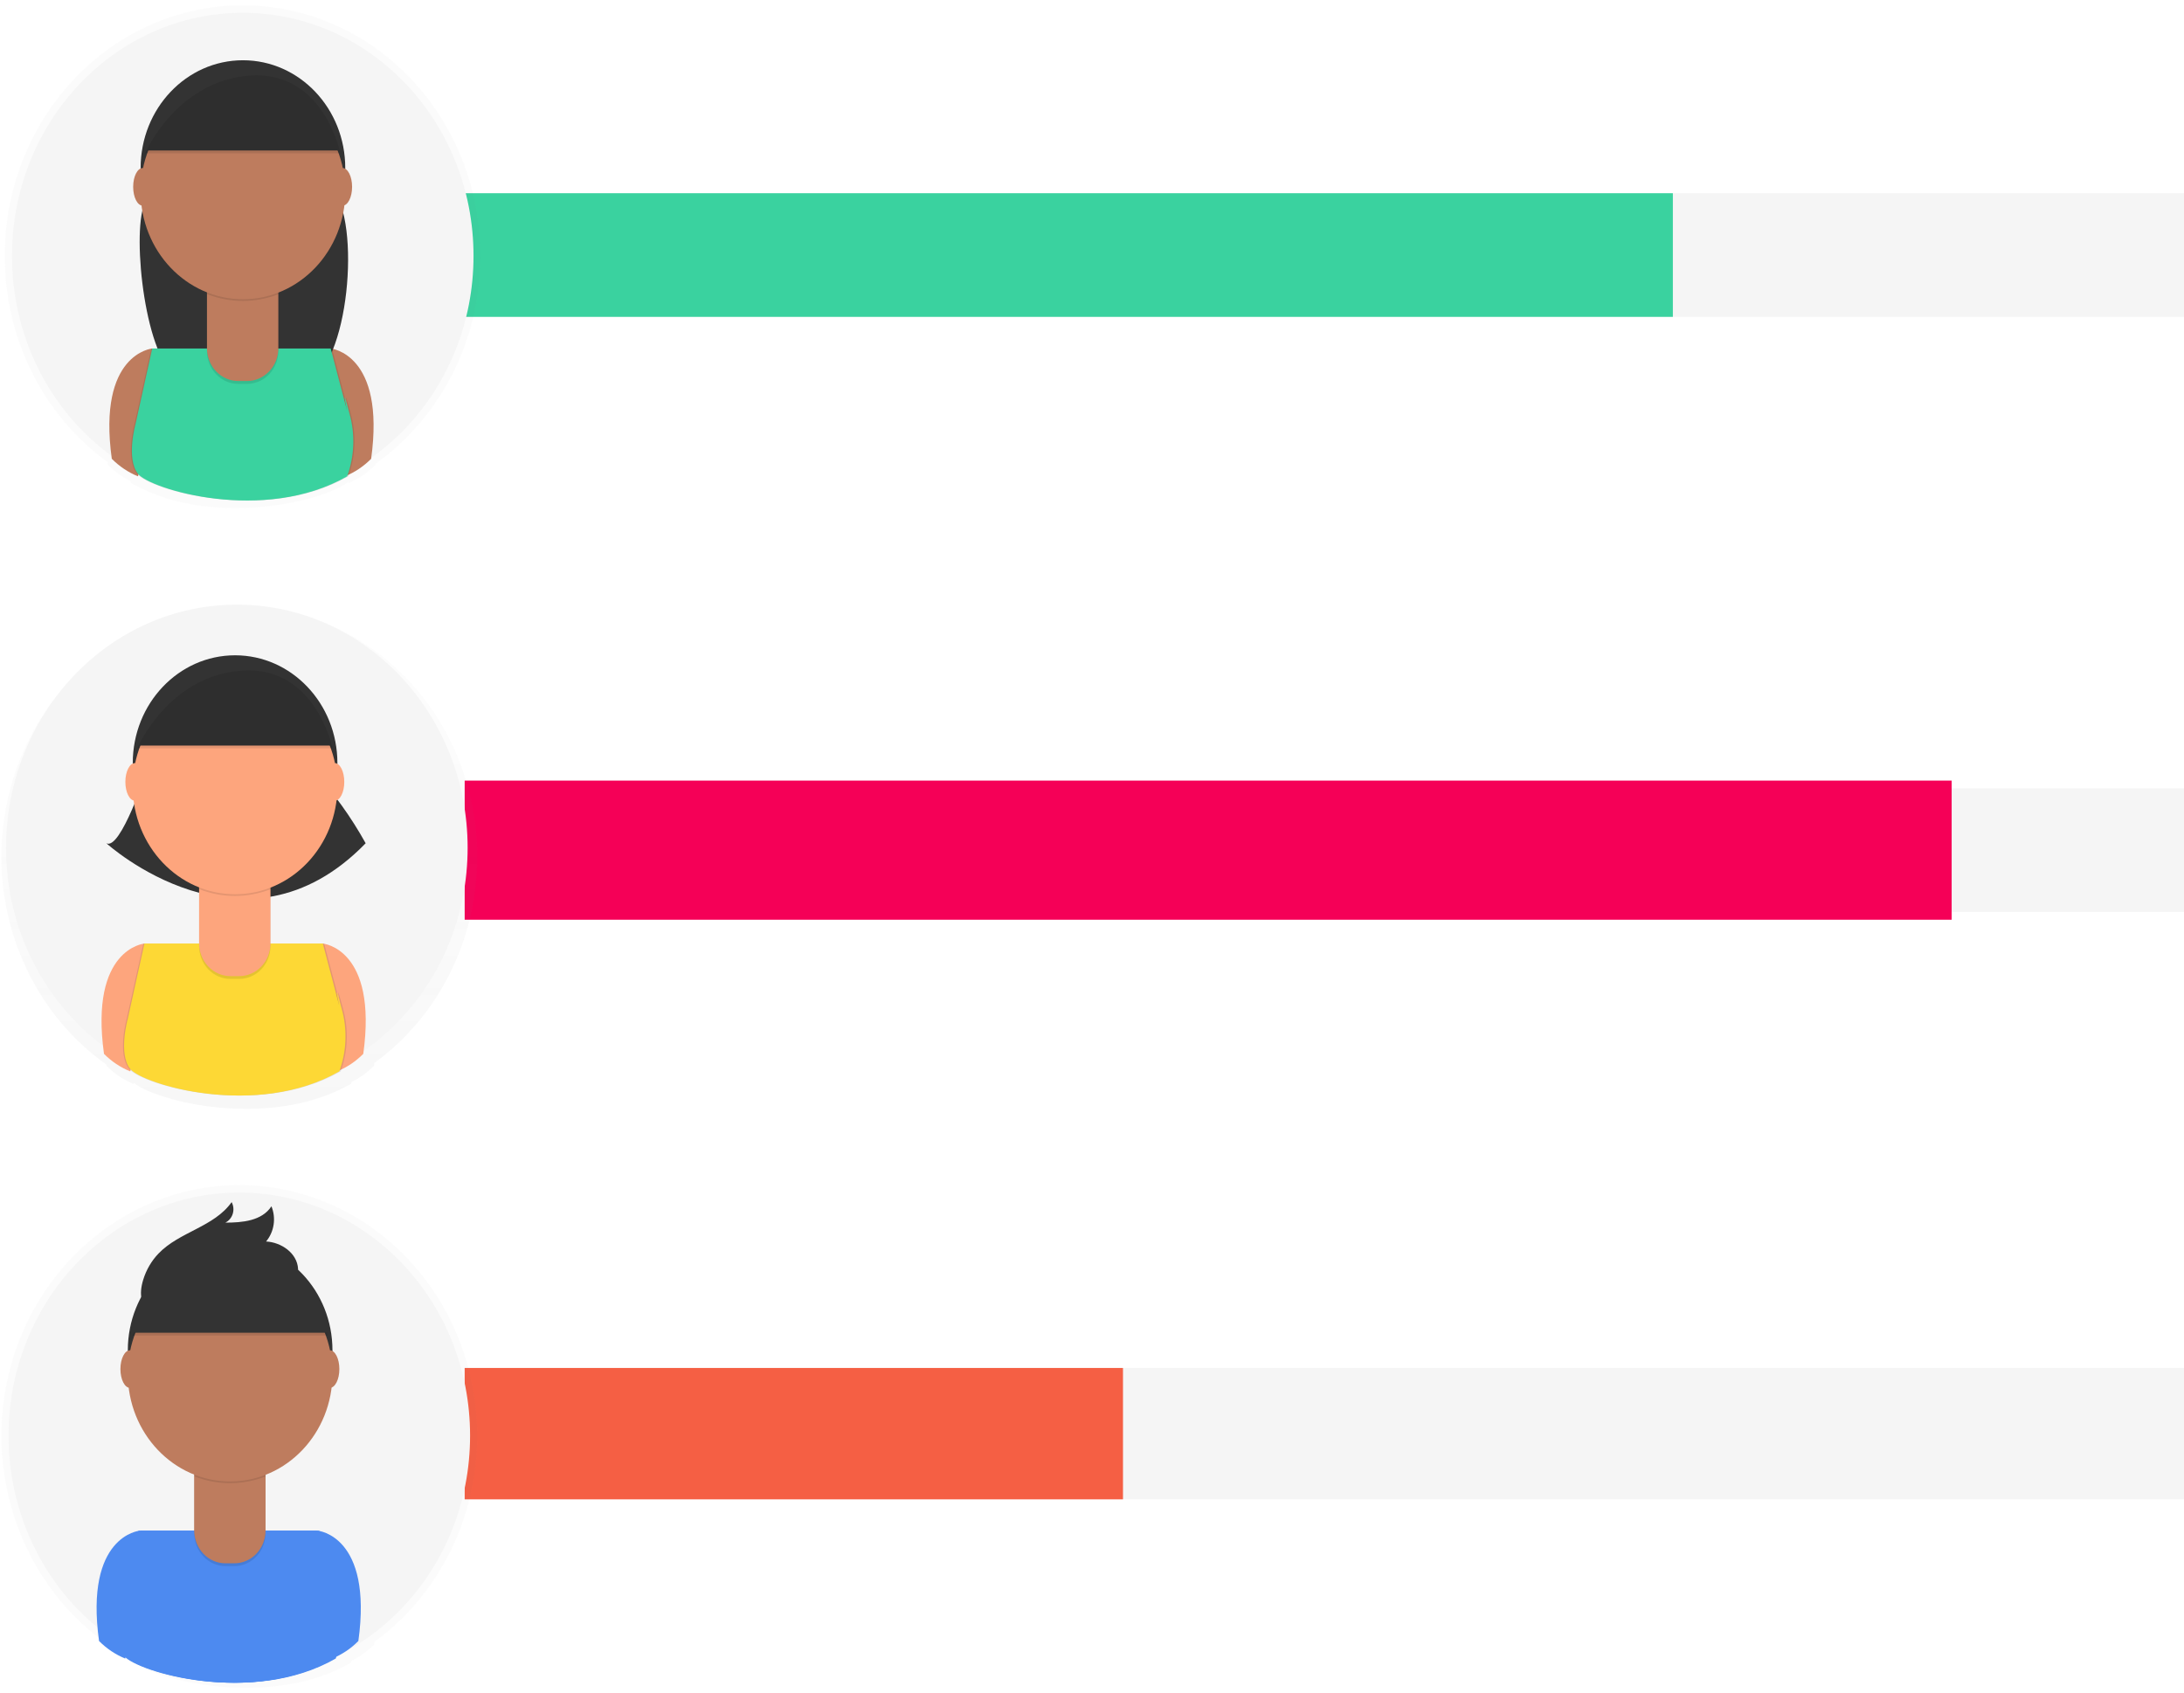 <svg width="80" height="62" viewBox="0 0 80 62" fill="none" xmlns="http://www.w3.org/2000/svg">
<g id="Frame 2">
<path id="Vector" d="M80 7.078H17.021V11.607H80V7.078Z" fill="#F5F5F5"/>
<path id="bar_1" d="M61.277 7.078H16.738V11.607H61.277V7.078Z" fill="#3AD29F"/>
<path id="Vector_2" d="M80 28.877H17.021V33.406H80V28.877Z" fill="#F5F5F5"/>
<path id="bar_2" d="M71.489 28.594H17.021V33.69H71.489V28.594Z" fill="#F50057"/>
<path id="Vector_3" d="M80 50.11H17.021V54.922H80V50.11Z" fill="#F5F5F5"/>
<path id="bar_3" d="M41.135 50.11H17.021V54.922H41.135V50.11Z" fill="#F55F44"/>
<g id="user_1">
<g id="Group" opacity="0.5">
<path id="Vector_4" opacity="0.5" d="M0.171 9.374C0.171 7.789 0.561 6.23 1.302 4.851C2.044 3.472 3.111 2.318 4.401 1.502C5.691 0.687 7.16 0.237 8.664 0.196C10.168 0.156 11.657 0.526 12.985 1.271C14.313 2.017 15.435 3.112 16.242 4.449C17.049 5.787 17.514 7.322 17.591 8.905C17.668 10.488 17.354 12.065 16.681 13.482C16.008 14.9 14.997 16.11 13.749 16.994V17.035C13.464 17.322 13.128 17.547 12.761 17.697L12.749 17.656C12.342 18.025 10.622 18.616 8.648 18.61H8.606C7.356 18.61 5.999 18.379 4.805 17.697C4.805 17.697 4.795 17.674 4.778 17.627C4.475 17.478 4.197 17.278 3.955 17.035L3.941 16.931C2.778 16.088 1.827 14.959 1.171 13.643C0.514 12.326 0.171 10.861 0.171 9.374V9.374Z" fill="url(#paint0_linear)"/>
</g>
<path id="Vector_5" d="M8.892 18.278C13.56 18.278 17.345 14.291 17.345 9.374C17.345 4.456 13.56 0.469 8.892 0.469C4.223 0.469 0.439 4.456 0.439 9.374C0.439 14.291 4.223 18.278 8.892 18.278Z" fill="#F5F5F5"/>
<path id="Vector_6" d="M5.576 12.766C5.576 12.766 3.562 12.945 4.095 16.806C4.371 17.084 4.697 17.302 5.053 17.448L6.186 13.408L5.576 12.766Z" fill="#BE7C5E"/>
<path id="Vector_7" d="M12.114 12.766C12.114 12.766 14.128 12.945 13.595 16.806C13.319 17.084 12.993 17.302 12.637 17.448L11.504 13.408L12.114 12.766Z" fill="#BE7C5E"/>
<path id="Vector_8" d="M5.665 6.432C5.665 6.432 5.51 6.907 5.29 7.458C4.81 8.661 5.358 13.282 6.504 13.774C7.792 14.326 9.484 14.68 11.244 14.005C12.776 13.419 13.243 8.159 12.163 6.877C12.037 6.726 11.904 6.577 11.766 6.432H5.665Z" fill="#333333"/>
<path id="Vector_9" d="M8.899 10.104C10.969 10.104 12.647 8.336 12.647 6.155C12.647 3.975 10.969 2.207 8.899 2.207C6.829 2.207 5.151 3.975 5.151 6.155C5.151 8.336 6.829 10.104 8.899 10.104Z" fill="#333333"/>
<path id="Vector_10" opacity="0.1" d="M12.075 12.766H5.539L4.929 15.519C4.929 15.519 4.572 16.795 5.016 17.356C5.46 17.918 9.626 19.193 12.679 17.448C12.948 16.715 12.981 15.908 12.773 15.153C12.432 13.869 12.686 15.062 12.686 15.062L12.075 12.766Z" fill="black"/>
<path id="Vector_11" opacity="0.1" d="M12.161 12.766H5.621L5.011 15.519C5.011 15.519 4.653 16.795 5.098 17.356C5.542 17.918 9.708 19.193 12.761 17.448C13.028 16.714 13.058 15.908 12.848 15.153C12.507 13.869 12.761 15.062 12.761 15.062L12.161 12.766Z" fill="black"/>
<path id="Vector_12" d="M12.114 12.766H5.576L4.967 15.519C4.967 15.519 4.609 16.795 5.053 17.356C5.498 17.918 9.663 19.193 12.717 17.448C12.983 16.714 13.014 15.908 12.803 15.153C12.463 13.869 12.717 15.062 12.717 15.062L12.114 12.766Z" fill="#3AD29F"/>
<path id="Vector_13" opacity="0.1" d="M7.581 10.48H10.196V12.855C10.196 13.014 10.167 13.171 10.109 13.318C10.051 13.464 9.967 13.597 9.861 13.709C9.754 13.821 9.628 13.91 9.489 13.971C9.35 14.031 9.201 14.063 9.05 14.063H8.727C8.576 14.063 8.427 14.031 8.288 13.971C8.149 13.91 8.023 13.821 7.916 13.709C7.81 13.597 7.725 13.464 7.668 13.318C7.61 13.171 7.581 13.014 7.581 12.855V10.48Z" fill="black"/>
<path id="Vector_14" d="M7.581 10.378H10.196V12.75C10.196 12.908 10.167 13.065 10.109 13.212C10.051 13.358 9.967 13.491 9.861 13.603C9.754 13.715 9.628 13.804 9.489 13.865C9.35 13.926 9.201 13.957 9.05 13.957H8.727C8.423 13.957 8.131 13.83 7.916 13.603C7.701 13.377 7.581 13.07 7.581 12.75V10.378Z" fill="#BE7C5E"/>
<path id="Vector_15" opacity="0.1" d="M7.586 10.776C8.429 11.105 9.356 11.105 10.2 10.776V10.437H7.586V10.776Z" fill="black"/>
<path id="Vector_16" d="M8.899 10.961C10.969 10.961 12.647 9.193 12.647 7.013C12.647 4.832 10.969 3.065 8.899 3.065C6.829 3.065 5.151 4.832 5.151 7.013C5.151 9.193 6.829 10.961 8.899 10.961Z" fill="#BE7C5E"/>
<path id="Vector_17" d="M5.316 5.513H12.468C12.468 5.513 11.858 2.473 9.156 2.666C6.453 2.86 5.316 5.513 5.316 5.513Z" fill="#333333"/>
<path id="Vector_18" d="M5.227 7.533C5.42 7.533 5.576 7.225 5.576 6.844C5.576 6.464 5.42 6.155 5.227 6.155C5.034 6.155 4.878 6.464 4.878 6.844C4.878 7.225 5.034 7.533 5.227 7.533Z" fill="#BE7C5E"/>
<path id="Vector_19" d="M12.548 7.533C12.741 7.533 12.897 7.225 12.897 6.844C12.897 6.464 12.741 6.155 12.548 6.155C12.355 6.155 12.199 6.464 12.199 6.844C12.199 7.225 12.355 7.533 12.548 7.533Z" fill="#BE7C5E"/>
<path id="Vector_20" opacity="0.1" d="M5.316 5.615H12.468C12.468 5.615 11.858 2.575 9.156 2.769C6.453 2.962 5.316 5.615 5.316 5.615Z" fill="black"/>
</g>
<g id="user_2">
<g id="Group_2" opacity="0.5">
<path id="Vector_21" opacity="0.5" d="M17.481 31.381C17.481 29.796 17.092 28.238 16.35 26.858C15.609 25.479 14.541 24.325 13.251 23.509C11.961 22.694 10.492 22.244 8.988 22.203C7.484 22.163 5.996 22.533 4.668 23.279C3.34 24.024 2.218 25.119 1.41 26.456C0.603 27.794 0.139 29.329 0.062 30.912C-0.015 32.495 0.298 34.072 0.972 35.49C1.645 36.907 2.655 38.117 3.904 39.001V39.042C4.189 39.33 4.524 39.554 4.892 39.704L4.904 39.663C5.311 40.032 7.031 40.623 9.004 40.617H9.047C10.297 40.617 11.654 40.386 12.848 39.704C12.848 39.704 12.858 39.681 12.875 39.634C13.178 39.485 13.455 39.285 13.697 39.042L13.711 38.938C14.874 38.095 15.825 36.967 16.482 35.65C17.139 34.333 17.482 32.868 17.481 31.381V31.381Z" fill="url(#paint1_linear)"/>
</g>
<path id="Vector_22" d="M8.676 39.959C13.344 39.959 17.129 35.972 17.129 31.054C17.129 26.136 13.344 22.149 8.676 22.149C4.007 22.149 0.222 26.136 0.222 31.054C0.222 35.972 4.007 39.959 8.676 39.959Z" fill="#F5F5F5"/>
<path id="Vector_23" d="M5.29 34.563C5.29 34.563 3.276 34.742 3.809 38.603C4.085 38.882 4.412 39.1 4.769 39.245L5.902 35.205L5.29 34.563Z" fill="#FDA57D"/>
<path id="Vector_24" d="M11.826 34.563C11.826 34.563 13.841 34.742 13.307 38.603C13.031 38.882 12.706 39.1 12.349 39.245L11.216 35.205L11.826 34.563Z" fill="#FDA57D"/>
<path id="Vector_25" d="M5.377 28.227C5.377 28.227 4.418 31.166 3.896 30.889C3.896 30.889 8.941 35.48 13.394 30.889C12.858 29.924 12.215 29.031 11.477 28.227H5.377Z" fill="#333333"/>
<path id="Vector_26" d="M8.611 31.901C10.681 31.901 12.359 30.133 12.359 27.953C12.359 25.772 10.681 24.004 8.611 24.004C6.541 24.004 4.863 25.772 4.863 27.953C4.863 30.133 6.541 31.901 8.611 31.901Z" fill="#333333"/>
<path id="Vector_27" opacity="0.1" d="M11.787 34.563H5.251L4.641 37.317C4.641 37.317 4.284 38.592 4.728 39.154C5.173 39.715 9.338 40.99 12.391 39.245C12.658 38.511 12.689 37.705 12.478 36.951C12.138 35.666 12.391 36.859 12.391 36.859L11.787 34.563Z" fill="black"/>
<path id="Vector_28" opacity="0.1" d="M11.874 34.563H5.338L4.728 37.317C4.728 37.317 4.371 38.592 4.815 39.154C5.26 39.715 9.425 40.99 12.478 39.245C12.745 38.511 12.775 37.705 12.565 36.951C12.224 35.666 12.478 36.859 12.478 36.859L11.874 34.563Z" fill="black"/>
<path id="Vector_29" d="M11.826 34.563H5.29L4.681 37.317C4.681 37.317 4.323 38.592 4.767 39.154C5.212 39.715 9.377 40.99 12.431 39.245C12.697 38.511 12.728 37.705 12.517 36.951C12.177 35.666 12.431 36.859 12.431 36.859L11.826 34.563Z" fill="#FDD835"/>
<path id="Vector_30" opacity="0.1" d="M7.293 32.278H9.908V34.651C9.908 34.971 9.788 35.278 9.573 35.505C9.358 35.731 9.066 35.858 8.762 35.858H8.439C8.135 35.858 7.843 35.731 7.628 35.505C7.414 35.278 7.293 34.971 7.293 34.651V32.278Z" fill="black"/>
<path id="Vector_31" d="M7.293 32.175H9.908V34.549C9.908 34.869 9.788 35.176 9.573 35.402C9.358 35.629 9.066 35.756 8.762 35.756H8.439C8.135 35.756 7.843 35.629 7.628 35.402C7.414 35.176 7.293 34.869 7.293 34.549V32.175Z" fill="#FDA57D"/>
<path id="Vector_32" opacity="0.1" d="M7.298 32.572C8.141 32.901 9.069 32.901 9.912 32.572V32.233H7.298V32.572Z" fill="black"/>
<path id="Vector_33" d="M8.611 32.757C10.681 32.757 12.359 30.989 12.359 28.808C12.359 26.628 10.681 24.86 8.611 24.86C6.541 24.86 4.863 26.628 4.863 28.808C4.863 30.989 6.541 32.757 8.611 32.757Z" fill="#FDA57D"/>
<path id="Vector_34" d="M5.028 27.311H12.18C12.18 27.311 11.564 24.27 8.856 24.464C6.148 24.657 5.028 27.311 5.028 27.311Z" fill="#333333"/>
<path id="Vector_35" d="M4.941 29.33C5.134 29.33 5.29 29.022 5.29 28.642C5.29 28.261 5.134 27.953 4.941 27.953C4.748 27.953 4.592 28.261 4.592 28.642C4.592 29.022 4.748 29.33 4.941 29.33Z" fill="#FDA57D"/>
<path id="Vector_36" d="M12.262 29.33C12.455 29.33 12.611 29.022 12.611 28.642C12.611 28.261 12.455 27.953 12.262 27.953C12.069 27.953 11.913 28.261 11.913 28.642C11.913 29.022 12.069 29.33 12.262 29.33Z" fill="#FDA57D"/>
<path id="Vector_37" opacity="0.1" d="M5.028 27.411H12.18C12.18 27.411 11.564 24.372 8.856 24.566C6.148 24.76 5.028 27.411 5.028 27.411Z" fill="black"/>
</g>
<g id="user_3">
<g id="Group_3" opacity="0.5">
<path id="Vector_38" opacity="0.5" d="M17.481 52.59C17.481 51.005 17.092 49.447 16.35 48.067C15.609 46.688 14.541 45.534 13.251 44.718C11.961 43.903 10.492 43.453 8.988 43.412C7.484 43.372 5.996 43.742 4.668 44.487C3.34 45.233 2.218 46.328 1.41 47.665C0.603 49.003 0.139 50.538 0.062 52.121C-0.015 53.704 0.298 55.281 0.972 56.699C1.645 58.116 2.655 59.326 3.904 60.21V60.251C4.189 60.538 4.524 60.763 4.892 60.913L4.904 60.872C5.311 61.242 7.031 61.832 9.004 61.826H9.047C10.297 61.826 11.654 61.595 12.848 60.913C12.848 60.913 12.858 60.89 12.875 60.843C13.178 60.694 13.455 60.494 13.697 60.251L13.711 60.147C14.874 59.304 15.825 58.175 16.482 56.859C17.139 55.542 17.482 54.077 17.481 52.59V52.59Z" fill="url(#paint2_linear)"/>
</g>
<path id="Vector_39" d="M8.766 61.494C13.434 61.494 17.219 57.508 17.219 52.59C17.219 47.672 13.434 43.685 8.766 43.685C4.097 43.685 0.313 47.672 0.313 52.59C0.313 57.508 4.097 61.494 8.766 61.494Z" fill="#F5F5F5"/>
<path id="Vector_40" d="M5.11 56.072C5.11 56.072 3.095 56.251 3.628 60.111C3.904 60.39 4.23 60.608 4.587 60.754L5.719 56.714L5.11 56.072Z" fill="#4D8AF0"/>
<path id="Vector_41" d="M11.645 56.072C11.645 56.072 13.66 56.251 13.127 60.111C12.851 60.39 12.525 60.608 12.168 60.754L11.036 56.714L11.645 56.072Z" fill="#4D8AF0"/>
<path id="Vector_42" d="M8.43 53.411C10.5 53.411 12.178 51.644 12.178 49.463C12.178 47.282 10.5 45.515 8.43 45.515C6.36 45.515 4.682 47.282 4.682 49.463C4.682 51.644 6.36 53.411 8.43 53.411Z" fill="#333333"/>
<path id="Vector_43" d="M11.606 56.072H5.071L4.461 58.825C4.461 58.825 4.103 60.101 4.548 60.662C4.992 61.224 9.158 62.499 12.211 60.754C12.478 60.019 12.508 59.213 12.298 58.459C11.957 57.175 12.211 58.368 12.211 58.368L11.606 56.072Z" fill="#4D8AF0"/>
<path id="Vector_44" d="M11.695 56.072H5.157L4.548 58.825C4.548 58.825 4.19 60.101 4.635 60.662C5.079 61.224 9.244 62.499 12.298 60.754C12.564 60.019 12.595 59.213 12.384 58.459C12.044 57.175 12.298 58.368 12.298 58.368L11.695 56.072Z" fill="#4D8AF0"/>
<path id="Vector_45" d="M11.646 56.072H5.11L4.5 58.825C4.5 58.825 4.142 60.101 4.587 60.662C5.031 61.224 9.197 62.499 12.25 60.754C12.517 60.019 12.547 59.213 12.337 58.459C11.996 57.175 12.25 58.368 12.25 58.368L11.646 56.072Z" fill="#4D8AF0"/>
<path id="Vector_46" opacity="0.1" d="M7.114 53.788H9.728V56.161C9.728 56.32 9.698 56.477 9.641 56.623C9.583 56.77 9.499 56.903 9.392 57.015C9.286 57.127 9.16 57.216 9.02 57.277C8.881 57.337 8.732 57.368 8.582 57.368H8.258C7.955 57.368 7.664 57.241 7.449 57.014C7.235 56.788 7.114 56.481 7.114 56.161V53.788Z" fill="black"/>
<path id="Vector_47" d="M7.114 53.686H9.728V56.059C9.728 56.218 9.698 56.374 9.641 56.521C9.583 56.667 9.499 56.8 9.392 56.913C9.286 57.025 9.16 57.114 9.02 57.174C8.881 57.235 8.732 57.266 8.582 57.266H8.258C8.108 57.266 7.959 57.235 7.82 57.174C7.681 57.114 7.554 57.025 7.448 56.913C7.342 56.8 7.257 56.667 7.2 56.521C7.142 56.374 7.112 56.218 7.112 56.059V53.686H7.114Z" fill="#BE7C5E"/>
<path id="Vector_48" opacity="0.1" d="M7.119 54.082C7.962 54.411 8.89 54.411 9.733 54.082V53.743H7.119V54.082Z" fill="black"/>
<path id="Vector_49" d="M8.43 54.267C10.5 54.267 12.178 52.499 12.178 50.319C12.178 48.138 10.5 46.37 8.43 46.37C6.36 46.37 4.682 48.138 4.682 50.319C4.682 52.499 6.36 54.267 8.43 54.267Z" fill="#BE7C5E"/>
<path id="Vector_50" opacity="0.1" d="M4.847 48.921H12C12 48.921 11.385 45.882 8.686 46.076C5.987 46.27 4.847 48.921 4.847 48.921Z" fill="black"/>
<path id="Vector_51" d="M4.847 48.819H12C12 48.819 11.39 45.778 8.687 45.972C5.985 46.166 4.847 48.819 4.847 48.819Z" fill="#333333"/>
<path id="Vector_52" d="M4.761 50.839C4.953 50.839 5.11 50.53 5.11 50.15C5.11 49.77 4.953 49.461 4.761 49.461C4.568 49.461 4.411 49.77 4.411 50.15C4.411 50.53 4.568 50.839 4.761 50.839Z" fill="#BE7C5E"/>
<path id="Vector_53" d="M12.081 50.839C12.274 50.839 12.431 50.53 12.431 50.15C12.431 49.77 12.274 49.461 12.081 49.461C11.889 49.461 11.732 49.77 11.732 50.15C11.732 50.53 11.889 50.839 12.081 50.839Z" fill="#BE7C5E"/>
<path id="Vector_54" d="M5.246 46.878C5.357 46.515 5.549 46.186 5.806 45.918C6.576 45.116 7.838 44.948 8.485 44.035C8.519 44.099 8.541 44.171 8.548 44.245C8.554 44.319 8.547 44.393 8.525 44.464C8.503 44.534 8.468 44.599 8.421 44.655C8.374 44.711 8.317 44.755 8.253 44.786C8.873 44.786 9.592 44.725 9.943 44.187C10.029 44.4 10.057 44.634 10.022 44.862C9.987 45.09 9.892 45.303 9.747 45.477C10.297 45.504 10.883 45.897 10.918 46.474C10.918 46.668 10.87 46.859 10.781 47.029C10.692 47.198 10.563 47.342 10.407 47.445C10.095 47.649 9.748 47.787 9.386 47.85C8.345 48.089 4.563 49.109 5.246 46.878Z" fill="#333333"/>
</g>
</g>
<defs>
<linearGradient id="paint0_linear" x1="3550.74" y1="3161.86" x2="3550.74" y2="1270.97" gradientUnits="userSpaceOnUse">
<stop stop-color="#808080" stop-opacity="0.25"/>
<stop offset="0.54" stop-color="#808080" stop-opacity="0.12"/>
<stop offset="1" stop-color="#808080" stop-opacity="0.1"/>
</linearGradient>
<linearGradient id="paint1_linear" x1="8.766" y1="40.617" x2="8.766" y2="22.2" gradientUnits="userSpaceOnUse">
<stop stop-color="#808080" stop-opacity="0.25"/>
<stop offset="0.54" stop-color="#808080" stop-opacity="0.12"/>
<stop offset="1" stop-color="#808080" stop-opacity="0.1"/>
</linearGradient>
<linearGradient id="paint2_linear" x1="4435.71" y1="9299.49" x2="4435.71" y2="7408.6" gradientUnits="userSpaceOnUse">
<stop stop-color="#808080" stop-opacity="0.25"/>
<stop offset="0.54" stop-color="#808080" stop-opacity="0.12"/>
<stop offset="1" stop-color="#808080" stop-opacity="0.1"/>
</linearGradient>
</defs>
</svg>
